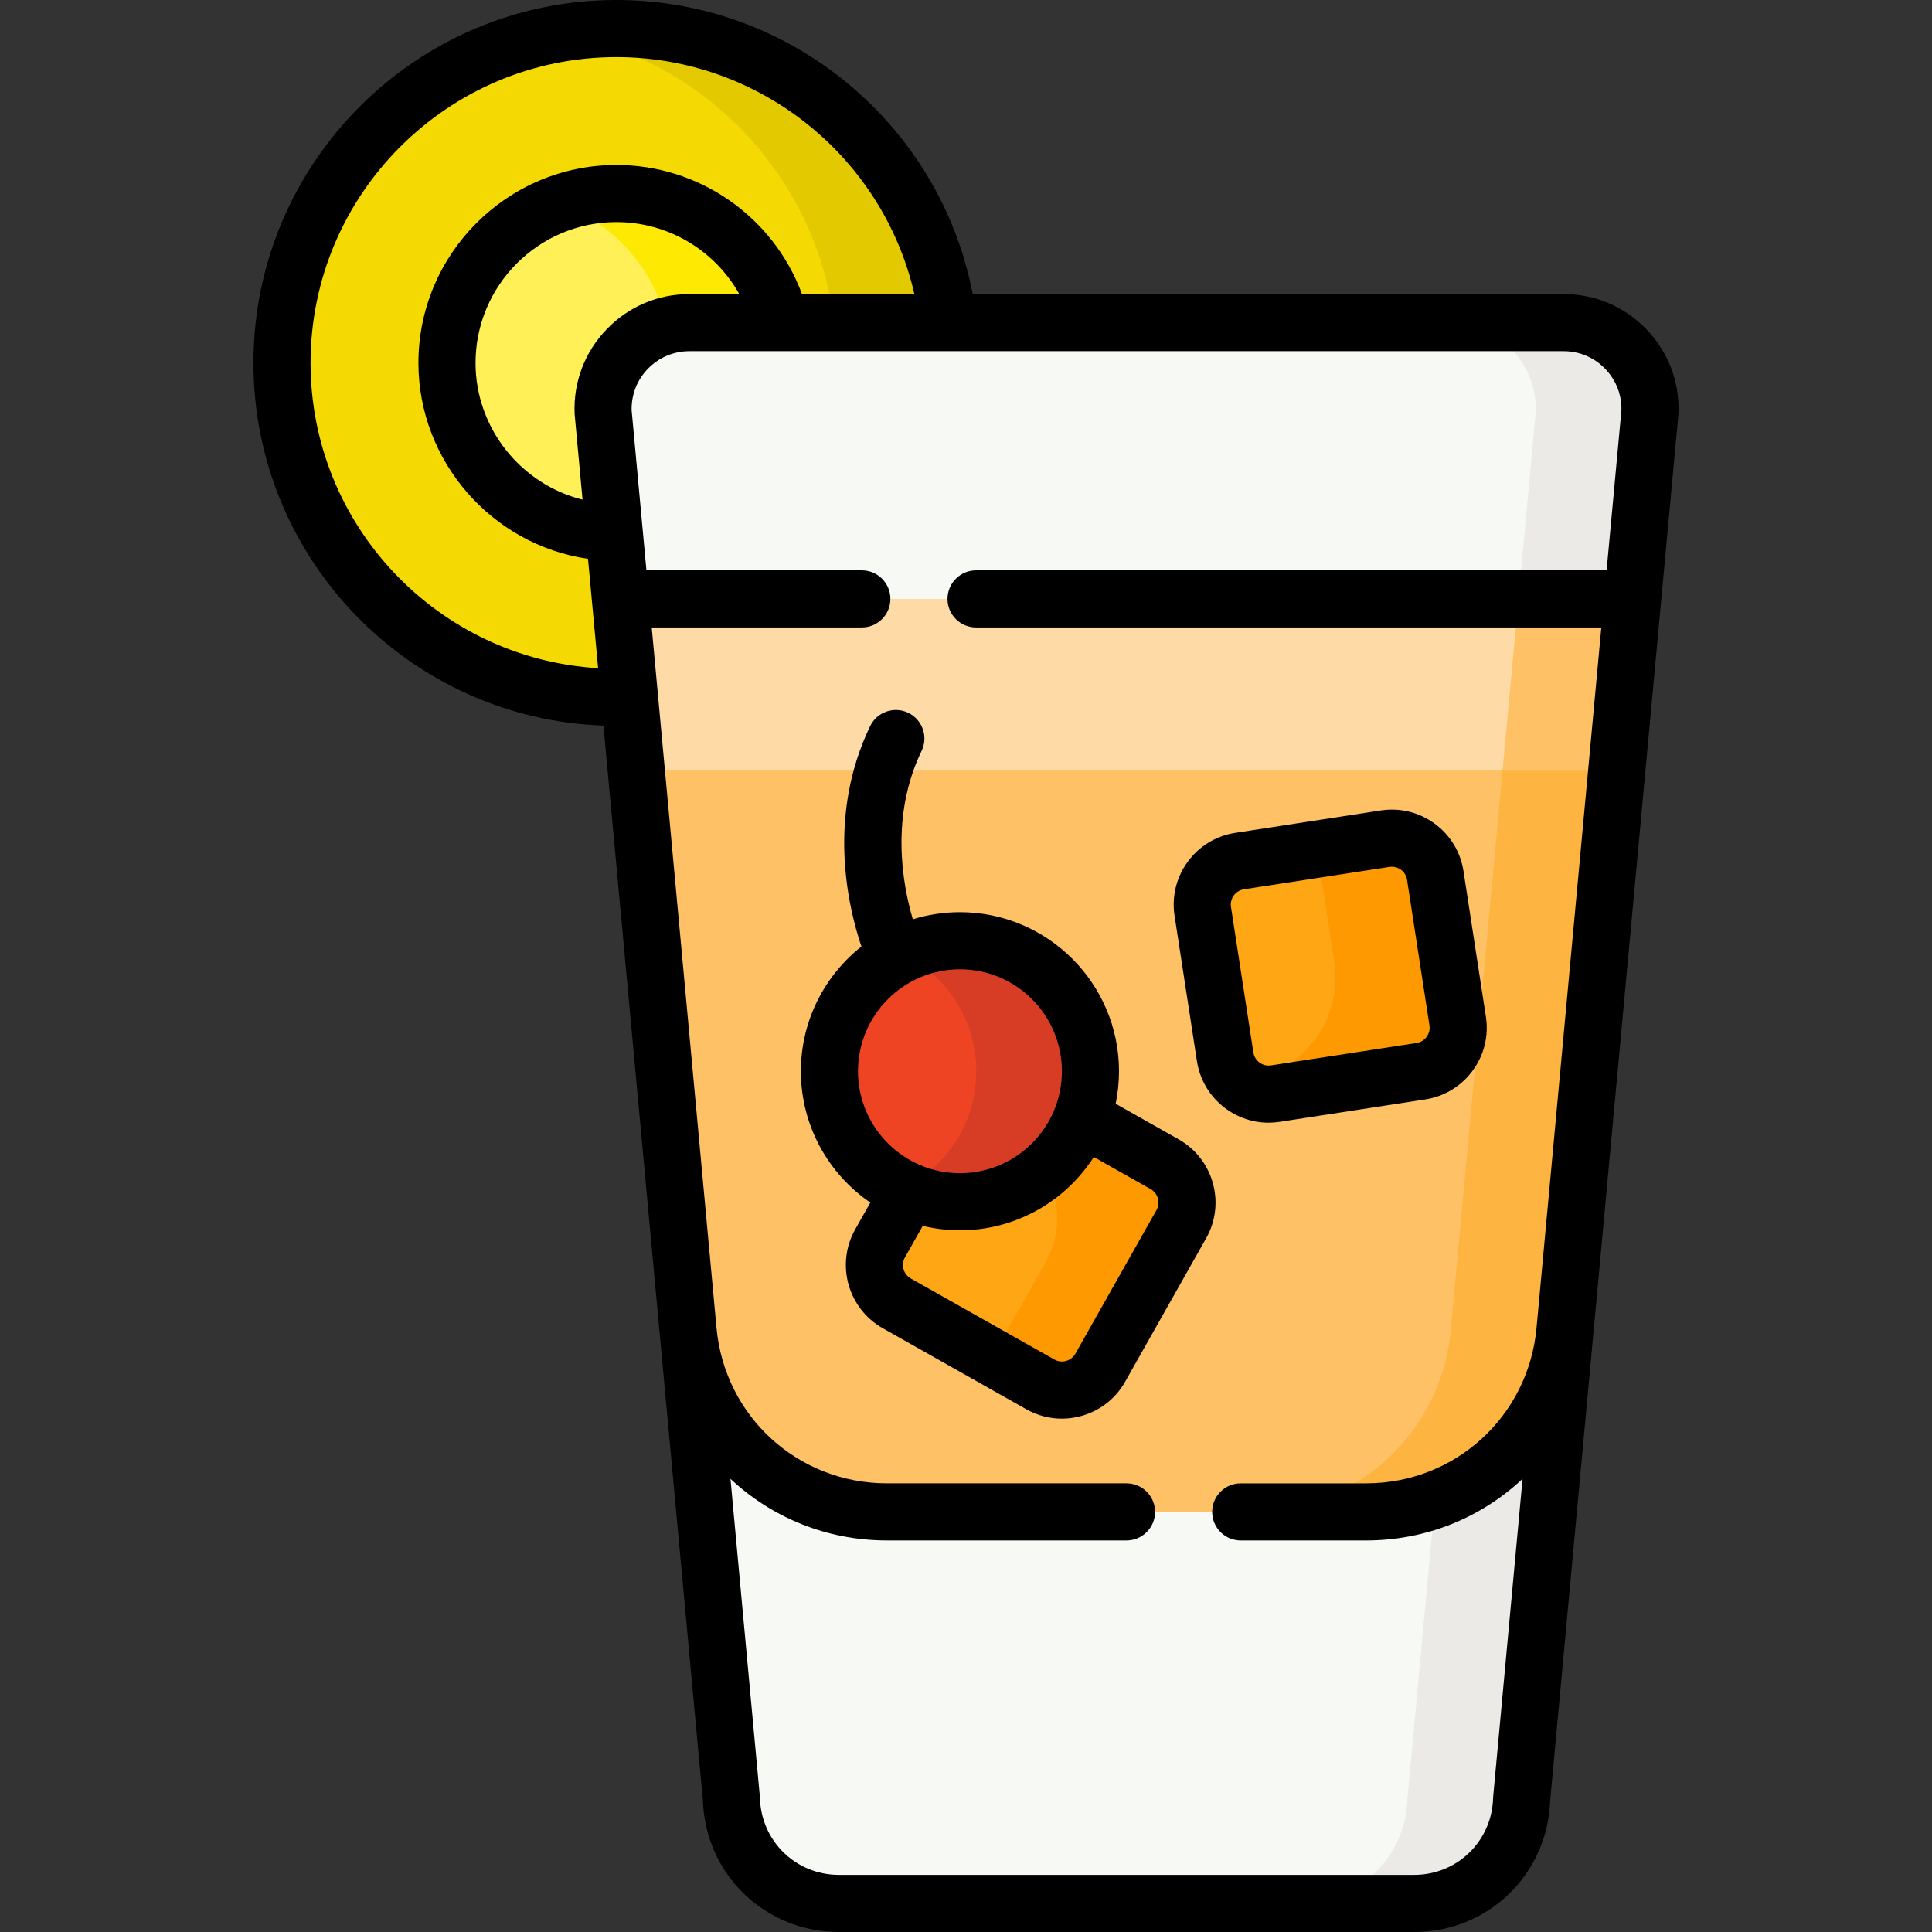 <svg id="Capa_1" enable-background="new 0 0 507.467 507.467" height="512" viewBox="0 0 507.467 507.467" width="512" xmlns="http://www.w3.org/2000/svg"><rect x="0" y="0" width="507.467" height="507.467" fill="#333333" stroke="none"/><g><g><g><circle cx="161.904" cy="95.33" fill="#f4d902" r="87.83"/></g></g><g><g><path d="m161.904 7.5c-5.115 0-10.125.442-15 1.281 41.36 7.118 72.83 43.156 72.83 86.549s-31.47 79.431-72.83 86.549c4.875.839 9.885 1.281 15 1.281 48.507 0 87.83-39.323 87.83-87.83 0-48.507-39.322-87.83-87.83-87.83z" fill="#e3ca00"/></g></g><g><g><circle cx="161.904" cy="95.33" fill="#fef056" r="44.496"/></g></g><g><g><path d="m161.904 50.834c-5.265 0-10.313.92-15 2.599 17.193 6.157 29.496 22.587 29.496 41.897s-12.303 35.74-29.496 41.897c4.687 1.678 9.735 2.599 15 2.599 24.574 0 44.496-19.921 44.496-44.495s-19.921-44.497-44.496-44.497z" fill="#fee903"/></g></g><g><g><path d="m371.445 499.967h-151.094c-15.29 0-27.803-12.166-28.234-27.45l-33.698-364.279c-.464-12.836 9.816-23.494 22.661-23.494h229.637c12.844 0 23.124 10.658 22.661 23.494l-33.698 364.279c-.432 15.284-12.946 27.45-28.235 27.45z" fill="#f7f9f5"/></g></g><g><g><path d="m410.716 84.745h-30c12.844 0 23.124 10.658 22.661 23.494l-33.698 364.279c-.431 15.283-12.944 27.45-28.234 27.45h30c15.29 0 27.803-12.166 28.234-27.45l33.698-364.279c.464-12.836-9.816-23.494-22.661-23.494z" fill="#eceae6"/></g></g><g><g><path d="m162.959 157.31 17.778 192.185c2.496 26.984 25.135 47.626 52.235 47.626h125.853c27.1 0 49.739-20.642 52.235-47.626l17.778-192.185z" fill="#fec165"/></g></g><g><g><path d="m398.838 157.31-17.778 192.185c-2.496 26.984-25.135 47.626-52.235 47.626h30c27.1 0 49.739-20.642 52.235-47.626l17.778-192.185z" fill="#fdb441"/></g></g><g><g><path d="m424.667 202.398 4.171-45.088h-265.879l4.171 45.088z" fill="#fedba6"/></g></g><g><g><path d="m398.838 157.31-4.171 45.088h30l4.171-45.088z" fill="#fec165"/></g></g><g><g><path d="m273.25 363.628-37.699-21.284c-5.561-3.139-7.523-10.192-4.384-15.753l21.285-37.699c3.139-5.561 10.192-7.523 15.753-4.384l37.699 21.284c5.561 3.139 7.523 10.192 4.384 15.753l-21.285 37.699c-3.14 5.561-10.192 7.523-15.753 4.384z" fill="#fea613"/></g></g><g><g><path d="m305.903 305.792-37.699-21.285c-5.56-3.139-12.613-1.177-15.752 4.384l-1.567 2.776 15.202 8.583c10.982 6.2 14.858 20.129 8.658 31.111l-14.175 25.107 12.68 7.159c5.561 3.139 12.613 1.177 15.753-4.384l21.285-37.699c3.139-5.56 1.176-12.612-4.385-15.752z" fill="#fe9901"/></g></g><g><g><path d="m373.207 281.369-38.219 5.881c-6.311.971-12.215-3.358-13.186-9.669l-5.881-38.219c-.971-6.311 3.358-12.215 9.669-13.186l38.219-5.881c6.311-.971 12.215 3.358 13.186 9.669l5.881 38.219c.972 6.312-3.357 12.215-9.669 13.186z" fill="#fea613"/></g></g><g><g><path d="m382.877 268.183-5.881-38.219c-.971-6.311-6.875-10.64-13.186-9.669l-20.226 3.112c1.762 1.696 3.011 3.953 3.412 6.557l3.475 22.58c2.3 14.948-7.953 28.931-22.901 31.231l-2.355.362c2.509 2.415 6.067 3.683 9.774 3.112l38.219-5.881c6.311-.97 10.64-6.873 9.669-13.185z" fill="#fe9901"/></g></g><g><g><circle cx="252.144" cy="281.377" fill="#ef4424" r="34.279"/></g></g><g><g><path d="m252.144 247.098c-5.38 0-10.469 1.242-15 3.451 11.414 5.564 19.279 17.276 19.279 30.828s-7.866 25.264-19.279 30.828c4.531 2.209 9.62 3.451 15 3.451 18.932 0 34.279-15.347 34.279-34.279s-15.347-34.279-34.279-34.279z" fill="#d73d24"/></g></g><g><path d="m314.389 278.722c1.449 9.411 9.588 16.165 18.83 16.165.96 0 1.933-.073 2.91-.224l38.219-5.881c5.032-.774 9.462-3.462 12.474-7.568 3.011-4.106 4.242-9.139 3.468-14.171l-5.881-38.218c-.774-5.033-3.462-9.462-7.568-12.474-4.105-3.012-9.14-4.245-14.171-3.468l-38.219 5.881c-10.389 1.598-17.54 11.351-15.942 21.739zm12.343-45.133 38.219-5.881c.209-.032.419-.048.626-.048.857 0 1.689.271 2.394.787.875.642 1.447 1.585 1.612 2.658l5.881 38.219c.165 1.072-.097 2.145-.738 3.02s-1.586 1.448-2.658 1.613l-38.219 5.881c-2.219.337-4.292-1.184-4.633-3.397l-5.881-38.218c-.341-2.215 1.183-4.293 3.397-4.634z"/><path d="m309.591 299.262-16.549-9.343c.575-2.759.881-5.615.881-8.542 0-23.037-18.742-41.779-41.78-41.779-4.307 0-8.464.656-12.376 1.872-2.743-9.331-5.939-27.131 2.301-44.225 1.799-3.731.232-8.214-3.499-10.013-3.73-1.799-8.214-.232-10.013 3.499-11.357 23.56-5.882 47.219-2.291 57.882-9.676 7.659-15.901 19.494-15.901 32.764 0 14.313 7.237 26.963 18.241 34.495l-3.97 7.031c-5.167 9.153-1.925 20.803 7.228 25.971l37.699 21.284c2.9 1.637 6.102 2.471 9.343 2.471 1.715 0 3.442-.234 5.14-.707 4.905-1.365 8.985-4.559 11.488-8.992l21.285-37.7c5.168-9.152 1.925-20.802-7.227-25.968zm-57.447-44.664c14.767 0 26.78 12.013 26.78 26.779s-12.013 26.779-26.78 26.779c-14.766 0-26.779-12.013-26.779-26.779s12.013-26.779 26.779-26.779zm51.612 63.259-21.285 37.7c-.533.944-1.402 1.625-2.447 1.916-1.046.289-2.142.158-3.086-.376l-37.699-21.284c-1.951-1.102-2.642-3.584-1.54-5.535l4.678-8.286c3.136.754 6.404 1.165 9.767 1.165 14.745 0 27.721-7.685 35.159-19.253l14.914 8.421c1.95 1.099 2.641 3.582 1.539 5.532z"/><path d="m432.434 86.471c-5.738-5.95-13.451-9.227-21.718-9.227h-155.221c-8.532-44.455-47.678-77.244-93.591-77.244-52.565 0-95.33 42.765-95.33 95.33 0 51.427 40.934 93.466 91.931 95.263l26.123 282.389c.677 19.358 16.32 34.485 35.723 34.485h151.094c19.403 0 35.047-15.126 35.723-34.485l29.131-314.905 4.547-49.147c.014-.14.022-.28.027-.421.298-8.261-2.7-16.088-8.439-22.038zm-350.86 8.859c0-44.294 36.036-80.33 80.33-80.33 37.709 0 70.007 26.239 78.275 62.245h-29.523c-7.54-20.34-26.947-33.91-48.753-33.91-28.67 0-51.996 23.325-51.996 51.996 0 25.838 19.308 47.801 44.543 51.449l2.657 28.725c-42.066-2.491-75.533-37.492-75.533-80.175zm77.787-8.859c-5.739 5.95-8.736 13.777-8.438 22.038.005.141.014.281.027.42l2.063 22.306c-16.164-4.019-28.105-18.762-28.105-35.905 0-20.399 16.596-36.996 36.996-36.996 13.568 0 25.829 7.383 32.283 18.91h-13.107c-8.267.001-15.98 3.277-21.719 9.227zm232.85 385.355c-.016.16-.024.32-.029.48-.317 11.305-9.427 20.161-20.736 20.161h-151.095c-11.31 0-20.418-8.856-20.737-20.162-.004-.16-.014-.32-.029-.479l-7.715-83.396c10.741 10.089 25.201 16.19 41.101 16.19h62.926c4.143 0 7.5-3.358 7.5-7.5s-3.357-7.5-7.5-7.5h-62.926c-23.368 0-42.614-17.547-44.767-40.816 0 0 0-.001 0-.002l-17.02-183.992h55.194c4.142 0 7.5-3.358 7.5-7.5s-3.358-7.5-7.5-7.5h-56.581l-3.888-42.032c-.098-4.084 1.407-7.946 4.249-10.893 2.886-2.992 6.765-4.64 10.922-4.64h229.637c4.157 0 8.036 1.648 10.922 4.64 2.843 2.947 4.348 6.809 4.25 10.893l-3.889 42.032h-165.622c-4.142 0-7.5 3.358-7.5 7.5s3.358 7.5 7.5 7.5h164.234l-17.022 184.004c-2.157 23.264-21.401 40.807-44.766 40.807h-32.927c-4.143 0-7.5 3.358-7.5 7.5s3.357 7.5 7.5 7.5h32.927c15.9 0 30.36-6.101 41.101-16.19z"/></g></g></svg>